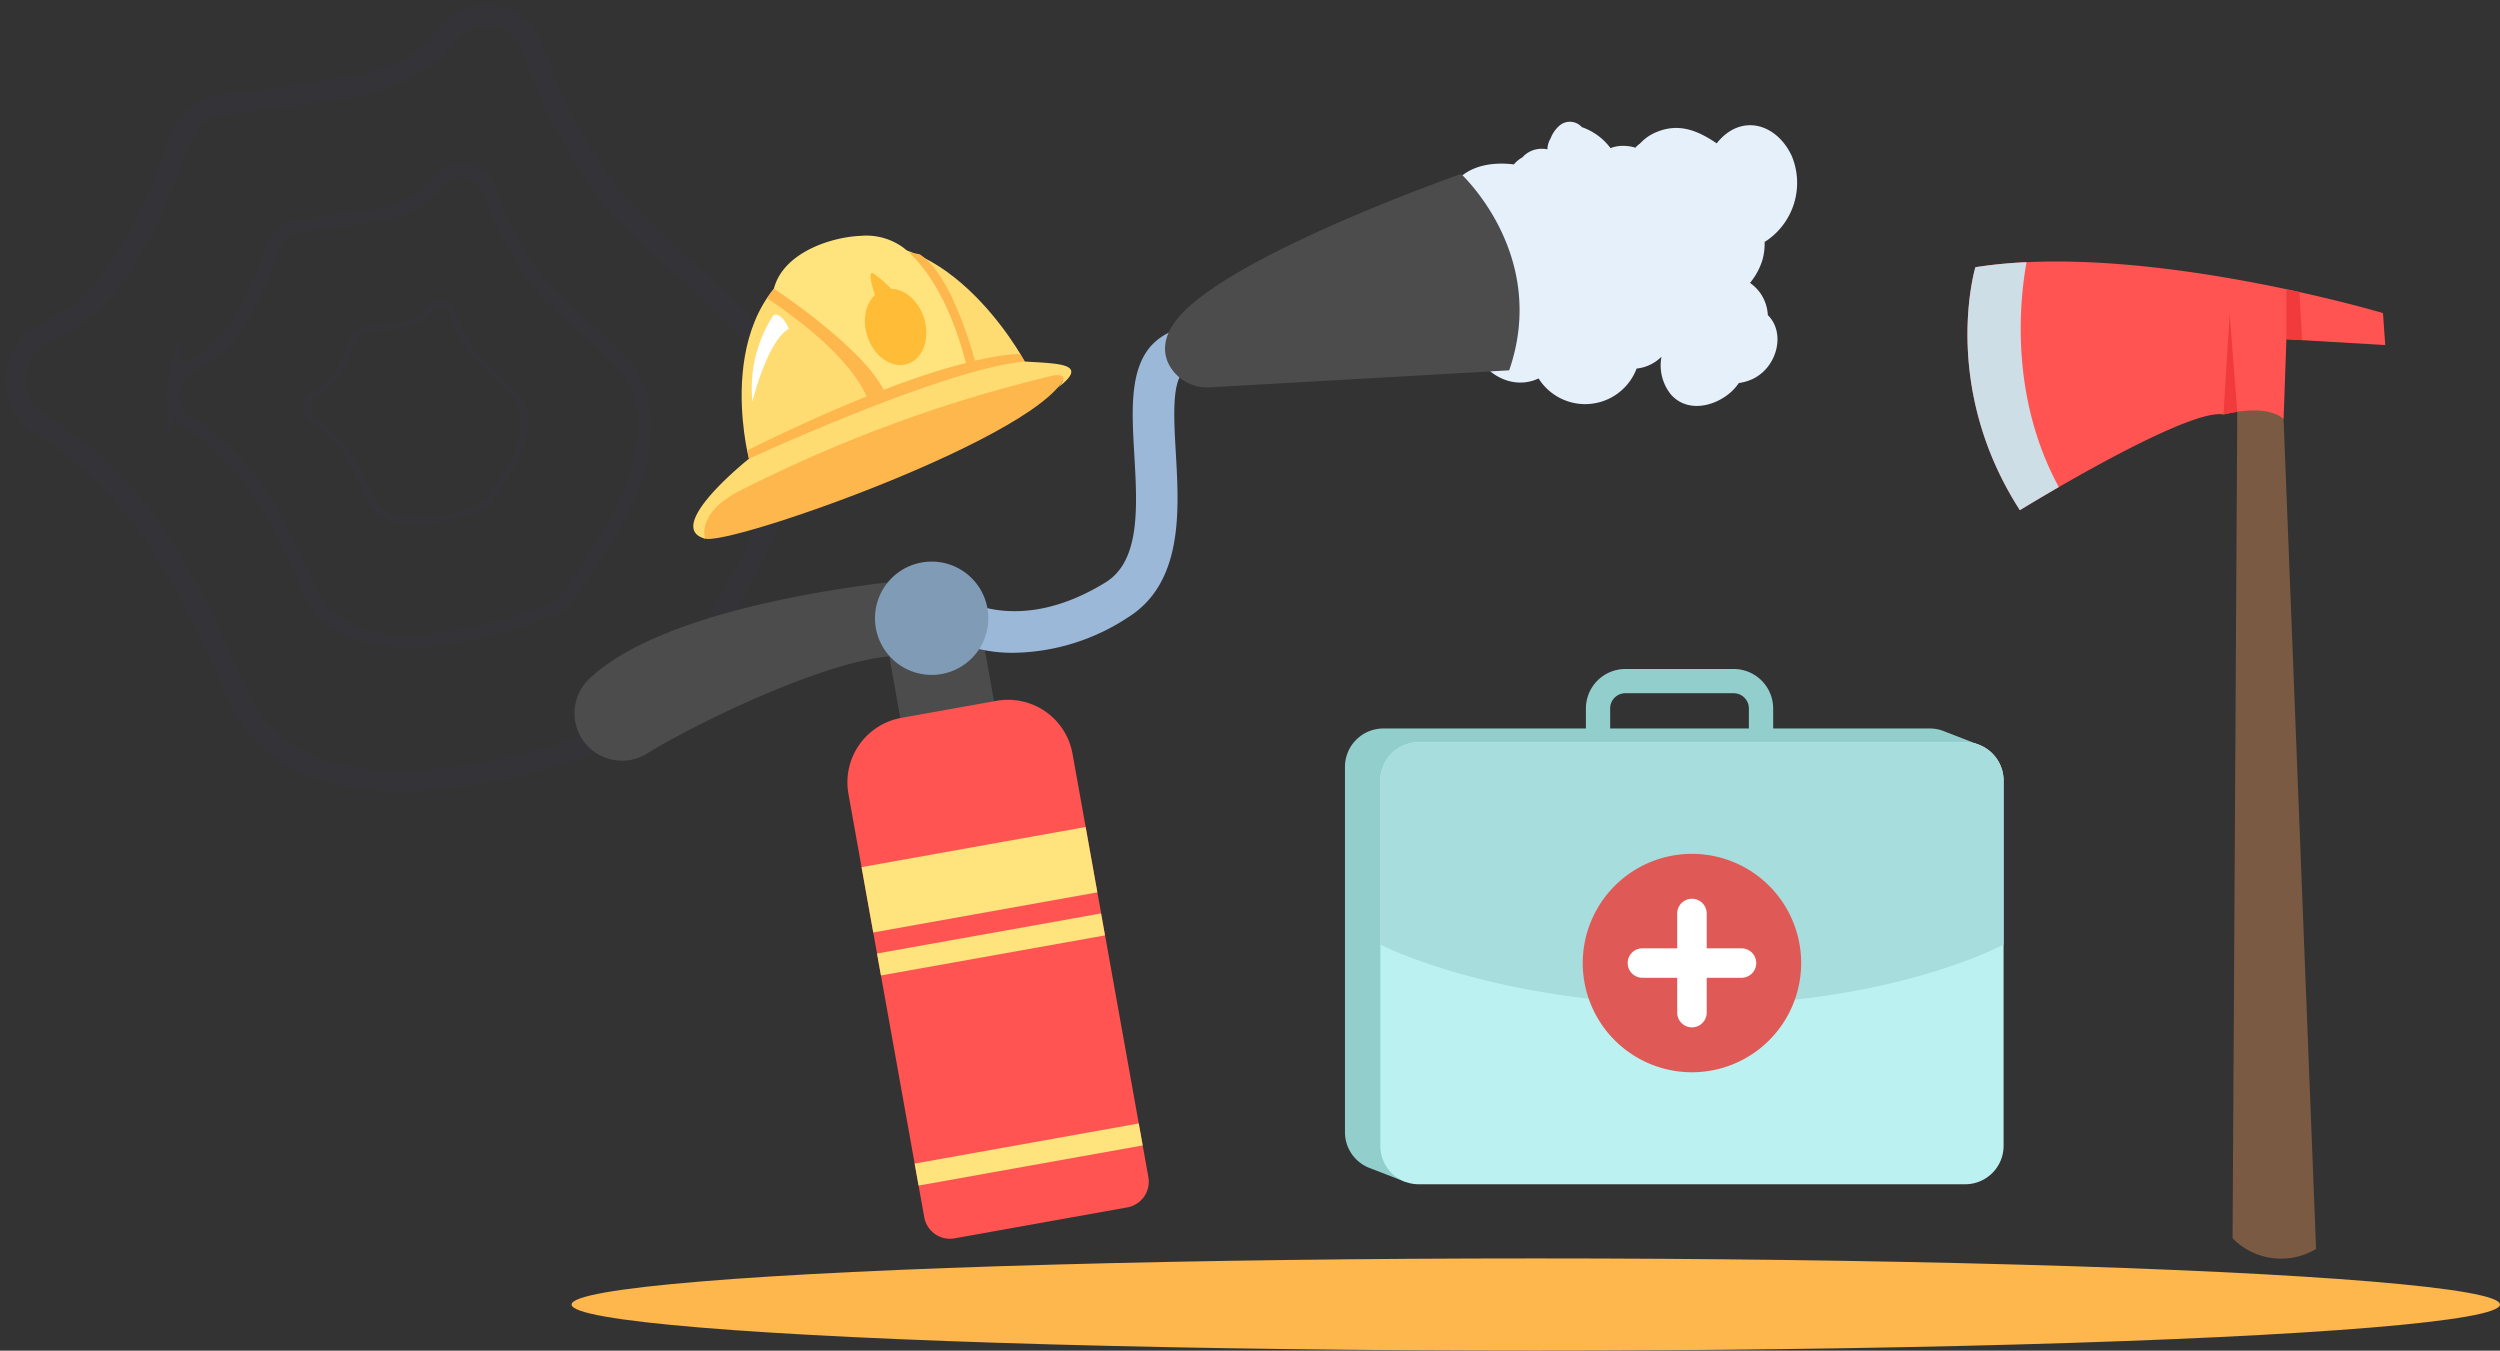 <svg xmlns="http://www.w3.org/2000/svg" xmlns:xlink="http://www.w3.org/1999/xlink" width="298.17" height="161.089" viewBox="0 0 298.17 161.089">
  <rect x="0" y="0" width="298.17" height="161.089" fill="#333333" stroke="none"/>
  <defs>
    <clipPath id="clip-path">
      <rect id="Rectángulo_34816" data-name="Rectángulo 34816" width="95.467" height="95.026" fill="none"/>
    </clipPath>
    <clipPath id="clip-path-4">
      <rect id="Rectángulo_34813" data-name="Rectángulo 34813" width="58.648" height="58.377" fill="none"/>
    </clipPath>
    <clipPath id="clip-path-5">
      <rect id="Rectángulo_34814" data-name="Rectángulo 34814" width="27.061" height="26.936" fill="none"/>
    </clipPath>
    <clipPath id="clip-path-6">
      <rect id="Rectángulo_33897" data-name="Rectángulo 33897" width="215.978" height="135.595" fill="none"/>
    </clipPath>
  </defs>
  <g id="Grupo_81221" data-name="Grupo 81221" transform="translate(-1036.497 -2360.335)">
    <g id="Grupo_80924" data-name="Grupo 80924" transform="translate(1036.497 2360.335)" opacity="0.25" style="mix-blend-mode: multiply;isolation: isolate">
      <g id="Grupo_80857" data-name="Grupo 80857" clip-path="url(#clip-path)">
        <g id="Grupo_80856" data-name="Grupo 80856" transform="translate(0 0)">
          <g id="Grupo_80855" data-name="Grupo 80855" clip-path="url(#clip-path)">
            <g id="Grupo_80848" data-name="Grupo 80848" transform="translate(0 0)" opacity="0.17" style="isolation: isolate">
              <g id="Grupo_80847" data-name="Grupo 80847" transform="translate(0 0)">
                <g id="Grupo_80846" data-name="Grupo 80846" clip-path="url(#clip-path)">
                  <path id="Trazado_115734" data-name="Trazado 115734" d="M77.658,84.268a127.462,127.462,0,0,0,7.9-11.925c2.764-4.716,5.51-9.6,6.633-15,1.06-5.107,1.391-11.835-1.726-16.318C87.121,36.146,75.4,26.876,72.188,22.751c-2.607-3.347-7.6-11.532-9.122-17.283a5.753,5.753,0,0,0-4.845-4.209l-.11-.014a5.766,5.766,0,0,0-5.32,2.2c-1.664,2.185-5,5.1-11.333,6.2-6.346,1.182-14.986,1.947-16.761,2.418s-3.143,2.057-4.085,4.6-4.475,12.258-9.04,17.356A20.434,20.434,0,0,1,4.716,39.08,5.855,5.855,0,0,0,1.43,43.114c-.033.149-.065.3-.1.451a5.794,5.794,0,0,0,2.433,6.049c2.865,1.925,6.866,4.8,8.8,7.047,2.683,3.224,6.765,6.253,14.89,25.049.04.1.084.194.131.287,1.012,2.009,6.835,19.679,47.5,4.219A5.809,5.809,0,0,0,77.658,84.268Z" transform="translate(0.663 0.663)" fill="none" stroke="#5038a1" stroke-miterlimit="10" stroke-width="2.396"/>
                </g>
              </g>
            </g>
            <g id="Grupo_80851" data-name="Grupo 80851" transform="translate(19.392 19.262)" opacity="0.17" style="isolation: isolate">
              <g id="Grupo_80850" data-name="Grupo 80850">
                <g id="Grupo_80849" data-name="Grupo 80849" clip-path="url(#clip-path-4)">
                  <path id="Trazado_115735" data-name="Trazado 115735" d="M60.189,64.165a78.684,78.684,0,0,0,4.856-7.326,31.135,31.135,0,0,0,4.074-9.217c.651-3.137.855-7.27-1.061-10.024C66,34.6,58.8,28.907,56.828,26.373c-1.6-2.056-4.671-7.085-5.6-10.617a3.536,3.536,0,0,0-2.977-2.586l-.067-.009a3.544,3.544,0,0,0-3.269,1.353,10.638,10.638,0,0,1-6.963,3.805c-3.9.726-9.206,1.2-10.3,1.485s-1.931,1.265-2.509,2.826-2.75,7.531-5.553,10.662A12.552,12.552,0,0,1,15.378,36.4a3.6,3.6,0,0,0-2.018,2.478c-.02.092-.04.183-.061.277a3.559,3.559,0,0,0,1.495,3.717A31.252,31.252,0,0,1,20.2,47.2c1.649,1.983,4.156,3.841,9.147,15.389.025.059.051.12.081.177.62,1.234,4.2,12.09,29.177,2.592A3.566,3.566,0,0,0,60.189,64.165Z" transform="translate(-12.073 -11.989)" fill="none" stroke="#5038a1" stroke-miterlimit="10" stroke-width="1.472"/>
                </g>
              </g>
            </g>
            <g id="Grupo_80854" data-name="Grupo 80854" transform="translate(36.029 35.787)" opacity="0.17" style="isolation: isolate">
              <g id="Grupo_80853" data-name="Grupo 80853">
                <g id="Grupo_80852" data-name="Grupo 80852" clip-path="url(#clip-path-5)">
                  <path id="Trazado_115736" data-name="Trazado 115736" d="M45.2,46.919a36.282,36.282,0,0,0,2.241-3.381,14.383,14.383,0,0,0,1.88-4.251c.3-1.448.393-3.356-.489-4.626-.949-1.383-4.271-4.01-5.182-5.179a17.389,17.389,0,0,1-2.586-4.9,1.63,1.63,0,0,0-1.374-1.193l-.031,0a1.635,1.635,0,0,0-1.507.625,4.911,4.911,0,0,1-3.213,1.756c-1.8.336-4.248.552-4.752.685a1.874,1.874,0,0,0-1.158,1.3,17.5,17.5,0,0,1-2.562,4.921,5.789,5.789,0,0,1-1.944,1.436,1.656,1.656,0,0,0-.931,1.142l-.028.127a1.641,1.641,0,0,0,.69,1.715,14.462,14.462,0,0,1,2.492,2c.761.915,1.919,1.773,4.222,7.1a.786.786,0,0,0,.037.082c.286.569,1.936,5.578,13.462,1.195A1.641,1.641,0,0,0,45.2,46.919Z" transform="translate(-23 -22.843)" fill="none" stroke="#5038a1" stroke-miterlimit="10" stroke-width="0.679"/>
                </g>
              </g>
            </g>
          </g>
        </g>
      </g>
    </g>
    <g id="Grupo_80412" data-name="Grupo 80412" transform="translate(1105 2374.856)">
      <g id="Grupo_80413" data-name="Grupo 80413" transform="translate(0 0)" clip-path="url(#clip-path-6)">
        <path id="Trazado_114077" data-name="Trazado 114077" d="M67.255,49.343h65.173a4.663,4.663,0,0,1,1.439.232h0l.1.041c.1.035.2.072.3.114l4.071,1.574-1.467,1.519a4.545,4.545,0,0,1,.141,1.1V97.485a4.583,4.583,0,0,1-4.583,4.583H69.521l.412,1.373L65.7,101.8v0a4.579,4.579,0,0,1-3.031-4.309V53.924a4.581,4.581,0,0,1,4.583-4.581" transform="translate(29.239 23.021)" fill="#91cecc"/>
        <path id="Trazado_114078" data-name="Trazado 114078" d="M70.128,103.183H135.3a4.581,4.581,0,0,0,4.581-4.583V55.039a4.581,4.581,0,0,0-4.581-4.581H70.128a4.58,4.58,0,0,0-4.581,4.581V98.6a4.581,4.581,0,0,0,4.581,4.583" transform="translate(30.58 23.541)" fill="#bbf1f1"/>
        <path id="Trazado_114079" data-name="Trazado 114079" d="M65.547,74.593s13.527,7.034,37.169,7.183,37.168-7.183,37.168-7.183V55.039a4.581,4.581,0,0,0-4.581-4.581H70.128a4.58,4.58,0,0,0-4.581,4.581Z" transform="translate(30.58 23.541)" fill="#a7dddc"/>
        <path id="Trazado_114080" data-name="Trazado 114080" d="M82.265,52.074h2.893V49.207a1.811,1.811,0,0,1,1.813-1.81H99.888a1.813,1.813,0,0,1,1.814,1.81v2.867H104.6V49.207a4.711,4.711,0,0,0-4.708-4.7H86.971a4.71,4.71,0,0,0-4.706,4.7Z" transform="translate(38.38 20.762)" fill="#91cecc"/>
        <path id="Trazado_114081" data-name="Trazado 114081" d="M108.058,72.563A13.025,13.025,0,1,0,95.034,85.588a13.028,13.028,0,0,0,13.024-13.024" transform="translate(38.26 27.778)" fill="#df5a57"/>
        <path id="Trazado_114082" data-name="Trazado 114082" d="M99.238,69.1H95.086V64.948a1.758,1.758,0,0,0-3.517,0V69.1h-4.15a1.757,1.757,0,0,0,0,3.514h4.15V76.77a1.758,1.758,0,0,0,3.517,0V72.617h4.152a1.757,1.757,0,1,0,0-3.514" transform="translate(39.965 29.482)" fill="#fff"/>
        <path id="Trazado_114083" data-name="Trazado 114083" d="M110.614,23.061a5.1,5.1,0,0,0-.851-2.558,5.219,5.219,0,0,0-5.224-2.156c-.04-.139-.082-.276-.122-.424a27.56,27.56,0,0,1-.431-3.8,4.419,4.419,0,0,0,1.478-5.07,7.19,7.19,0,0,0-5.939-4.838A2.4,2.4,0,0,0,97.419,2.8c-.075,0-.138,0-.207,0A1.671,1.671,0,0,0,94.9,3c-.028.029-.053.06-.081.091a5,5,0,0,0-1.879-.2,3.87,3.87,0,0,0-1.09.255A7.153,7.153,0,0,0,88.425.641c-.035-.035-.066-.073-.1-.107a1.908,1.908,0,0,0-2.646,0,3.754,3.754,0,0,0-.969,1.442,2.667,2.667,0,0,0-.386,1.315,3.235,3.235,0,0,0-1.179-.029,3.029,3.029,0,0,0-1.813.993,3.438,3.438,0,0,0-1.008.833c-2.989-.375-6.227.3-7.63,3.168a4.683,4.683,0,0,0-.414,2.861c-2.423,1.118-4.491,2.907-4.249,5.917a4.011,4.011,0,0,0,2.041,3.234,4.758,4.758,0,0,0,1.349,4.9,4.7,4.7,0,0,0,3.919,1.166c.824,3.436,4.59,5.859,7.931,4.279a6.564,6.564,0,0,0,11.693-1.178,4.923,4.923,0,0,0,2.967-1.414,5.529,5.529,0,0,0,1.141,4.53c1.637,1.826,4.19,1.606,6.142.425a6.225,6.225,0,0,0,1.943-1.814,5.7,5.7,0,0,0,1.635-.478c2.959-1.4,3.973-5.511,1.821-7.627" transform="translate(31.73 0.001)" fill="#e5f0fa"/>
        <path id="Trazado_114084" data-name="Trazado 114084" d="M105.185,3.917c-1.78-3.807-5.972-5.083-8.851-1.582-.029.037-.051.076-.079.113C94.068.969,91.772-.063,89,1.129a5.321,5.321,0,0,0-3.269,4.747,5.216,5.216,0,0,0,.7,2.778c.026.044.2.236.412.471a3.469,3.469,0,0,0,.383.9c-1.993,3.542-1.21,8.516,2.487,10.773a8.078,8.078,0,0,0,11.983-4.42,7.313,7.313,0,0,0,.268-2.181,4.736,4.736,0,0,0,.57-.387,8.347,8.347,0,0,0,2.65-9.9" transform="translate(39.996 0.132)" fill="#e5f0fa"/>
        <path id="Trazado_114085" data-name="Trazado 114085" d="M37.38,59.747l-6.4,1.145a2.427,2.427,0,0,1-2.816-1.961L25.287,42.883a2.426,2.426,0,0,1,1.961-2.814l6.4-1.145a2.424,2.424,0,0,1,2.813,1.958L39.34,56.932a2.423,2.423,0,0,1-1.959,2.814" transform="translate(11.78 18.142)" fill="#4c4c4c" fill-rule="evenodd"/>
        <path id="Trazado_114086" data-name="Trazado 114086" d="M38.891,55.549a25.377,25.377,0,0,0,13.378-4.164c6.692-4.114,6.193-12.762,5.791-19.71-.22-3.8-.469-8.1.78-9.468.135-.144.49-.532,1.669-.569l-.154-4.954a6.991,6.991,0,0,0-5.171,2.178c-2.663,2.907-2.376,7.858-2.072,13.1.358,6.214.727,12.639-3.441,15.2-10.562,6.5-17.42,1.767-17.486,1.716l-2.879,4.039a17.376,17.376,0,0,0,9.584,2.631" transform="translate(13.673 7.784)" fill="#9cb8d8"/>
        <path id="Trazado_114087" data-name="Trazado 114087" d="M41.242,37.191S11.606,39.458,1.628,49.242a5.66,5.66,0,0,0,7.023,8.77c6.492-4.018,25.189-13.02,31.862-11.476Z" transform="translate(0 17.351)" fill="#4c4c4c" fill-rule="evenodd"/>
        <path id="Trazado_114088" data-name="Trazado 114088" d="M55.579,107.552l-20.589,3.69a3.119,3.119,0,0,1-3.619-2.52L22.329,58.234a7.814,7.814,0,0,1,6.313-9.069l11.341-2.033a7.817,7.817,0,0,1,9.072,6.316L58.1,103.934a3.118,3.118,0,0,1-2.52,3.618" transform="translate(10.36 21.932)" fill="#ff5451" fill-rule="evenodd"/>
        <rect id="Rectángulo_33894" data-name="Rectángulo 33894" width="27.151" height="7.919" transform="translate(34.253 88.899) rotate(-10.151)" fill="#ffe37d"/>
        <rect id="Rectángulo_33895" data-name="Rectángulo 33895" width="27.152" height="2.663" transform="matrix(0.984, -0.176, 0.176, 0.984, 36.098, 99.2)" fill="#ffe37d"/>
        <rect id="Rectángulo_33896" data-name="Rectángulo 33896" width="27.153" height="2.664" transform="translate(40.585 124.257) rotate(-10.154)" fill="#ffe37d"/>
        <path id="Trazado_114089" data-name="Trazado 114089" d="M49.317,21.753C55.083,14.118,83.345,4.247,83.345,4.247s10.5,9.637,5.737,23.419L53.451,29.691a5.139,5.139,0,0,1-5.065-2.952c-.559-1.308-.573-3,.931-4.986" transform="translate(22.412 1.982)" fill="#4c4c4c" fill-rule="evenodd"/>
        <path id="Trazado_114090" data-name="Trazado 114090" d="M24.725,44.434a6.757,6.757,0,1,1,8.39,4.576,6.757,6.757,0,0,1-8.39-4.576" transform="translate(11.406 16.688)" fill="#809bb6" fill-rule="evenodd"/>
        <path id="Trazado_114091" data-name="Trazado 114091" d="M140.938,25.16l3.875,98.974A8.08,8.08,0,0,1,135,123l-.145-.141.559-98.574s1.883-5.5,5.523.876" transform="translate(62.916 10.302)" fill="#7b5a43" fill-rule="evenodd"/>
        <path id="Trazado_114092" data-name="Trazado 114092" d="M151.334,20.638,151,30.159c-2.163-1.934-7.167-.546-7.167-.546-3.021-.579-13.478,5.1-19.641,8.657-2.745,1.587-4.642,2.757-4.642,2.757-9.562-14.85-5.307-28.98-5.307-28.98a56.071,56.071,0,0,1,6.1-.6c19.108-.9,42.509,6.07,42.509,6.07l.271,3.814Z" transform="translate(52.857 5.302)" fill="#ff5451" fill-rule="evenodd"/>
        <path id="Trazado_114093" data-name="Trazado 114093" d="M134.116,27.647l.738-12.07.908,11.74Z" transform="translate(62.57 7.268)" fill="#f13a3b" fill-rule="evenodd"/>
        <path id="Trazado_114094" data-name="Trazado 114094" d="M139.235,19.587l-.007-5.97,1.555.336.331,5.744Z" transform="translate(64.956 6.353)" fill="#f13a3b" fill-rule="evenodd"/>
        <path id="Trazado_114095" data-name="Trazado 114095" d="M124.188,38.243C121.444,39.831,119.546,41,119.546,41c-9.562-14.85-5.307-28.98-5.307-28.98a56.075,56.075,0,0,1,6.1-.6c-.884,4.954-1.921,16.16,3.848,26.823" transform="translate(52.857 5.328)" fill="#cddee7" fill-rule="evenodd"/>
        <path id="Trazado_114096" data-name="Trazado 114096" d="M12.511,35.708s-3.938,3.228-1.726,4.476S52.3,27.658,54.021,20.356c0,0-22.5,3.655-41.51,15.352" transform="translate(4.717 9.497)" fill="#fdb74d" fill-rule="evenodd"/>
        <path id="Trazado_114097" data-name="Trazado 114097" d="M47.366,23.961S37.433,5.4,23.456,10.967s-8.983,24.594-8.983,24.594,31.749-9.618,32.893-11.6" transform="translate(6.347 4.631)" fill="#fedc72" fill-rule="evenodd"/>
        <path id="Trazado_114098" data-name="Trazado 114098" d="M27.215,10.629s5.7,7.846,7.77,16.584l.933-.416s-2.767-12.95-7.424-15.952Z" transform="translate(12.697 4.959)" fill="#fdb74d" fill-rule="evenodd"/>
        <path id="Trazado_114099" data-name="Trazado 114099" d="M39.781,27.5S38.01,15.873,31.7,10.712a7.491,7.491,0,0,0-5.167-1.427c-3.482.138-9.207,2-10.307,6.3,0,0,12.711,8.229,14.1,14.89,0,0,2.879-2.652,9.447-2.976" transform="translate(7.572 4.328)" fill="#ffe37d" fill-rule="evenodd"/>
        <path id="Trazado_114100" data-name="Trazado 114100" d="M14.246,31.378s21.338-7.515,32.893-11.6l-.556-.88s-8.107-.581-32.493,11.46Z" transform="translate(6.574 8.815)" fill="#fdb74d" fill-rule="evenodd"/>
        <path id="Trazado_114101" data-name="Trazado 114101" d="M17.024,15.736A15.891,15.891,0,0,0,14.51,26.067s1.713-7.18,4.342-8.705c0,0-.8-1.981-1.829-1.626" transform="translate(6.73 7.322)" fill="#fff" fill-rule="evenodd"/>
        <path id="Trazado_114102" data-name="Trazado 114102" d="M23.91,19.22c.783,2.434,2.932,3.92,4.8,3.319s2.747-3.061,1.964-5.5-2.932-3.92-4.8-3.32-2.747,3.062-1.964,5.5" transform="translate(11.022 6.341)" fill="#ffbc37" fill-rule="evenodd"/>
        <path id="Trazado_114103" data-name="Trazado 114103" d="M26.983,14.69a13.04,13.04,0,0,0-2.564-2.342c-.994-.51.553,3.593.553,3.593Z" transform="translate(11.237 5.741)" fill="#ffbc37" fill-rule="evenodd"/>
        <path id="Trazado_114104" data-name="Trazado 114104" d="M16.493,13.577S28.3,21.322,30,26.628l-2.151.692S27.076,22.341,15.666,14.7Z" transform="translate(7.309 6.335)" fill="#fdb74d" fill-rule="evenodd"/>
        <path id="Trazado_114105" data-name="Trazado 114105" d="M16.307,31.1S39.641,20.333,49.2,19.5c3.974.261,7.849.183,3.919,3.138,0,0,1.9-1.83-.551-1.461A168.433,168.433,0,0,0,15.436,34.81c-5.513,2.715-4.351,5.821-4.351,5.821C6,39.29,16.307,31.1,16.307,31.1" transform="translate(4.513 9.096)" fill="#fedc72" fill-rule="evenodd"/>
      </g>
    </g>
    <ellipse id="Elipse_4713" data-name="Elipse 4713" cx="115" cy="5.5" rx="115" ry="5.5" transform="translate(1104.667 2510.424)" fill="#fdb74d"/>
  </g>
</svg>
